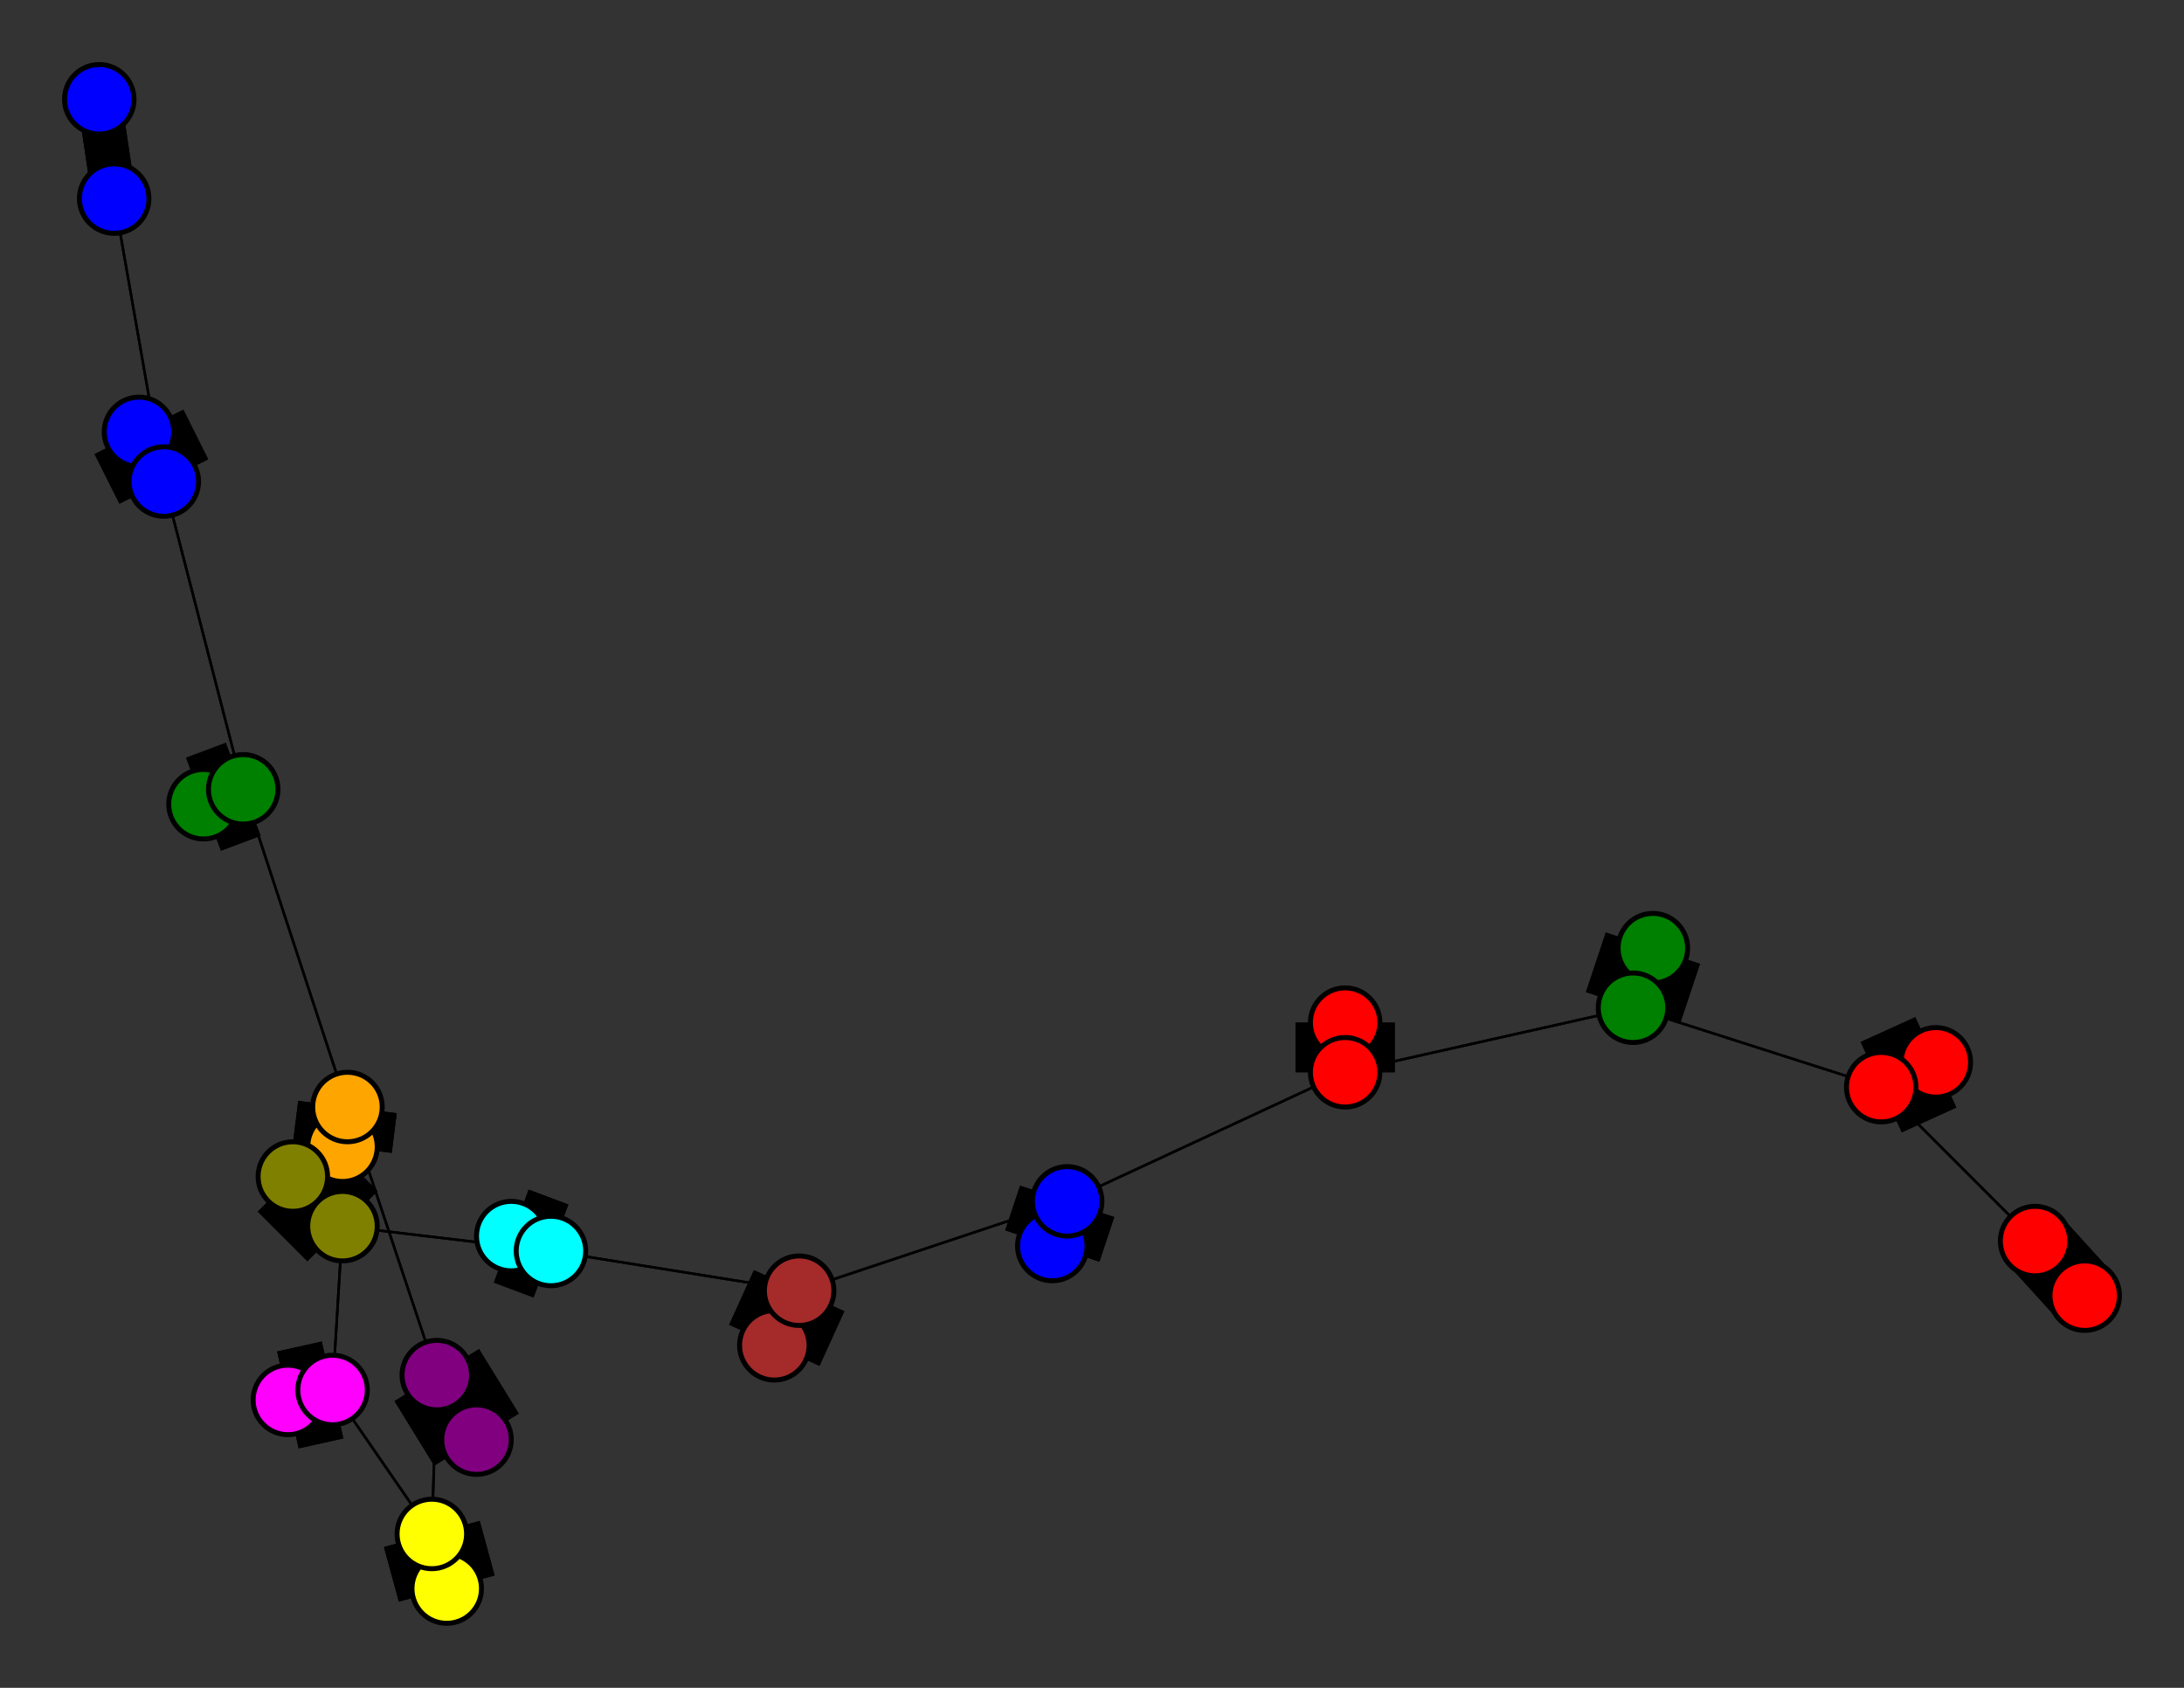 <svg width="440" height="340" xmlns="http://www.w3.org/2000/svg">
<rect width="100%" height="100%" fill="#333333" stroke="none"/>
<path stroke-width="8.857" stroke="black" d="M 20 20 23 40"/>
<path stroke-width="20.0" stroke="black" d="M 103 249 111 252"/>
<path stroke-width="0.5" stroke="black" d="M 111 252 69 247"/>
<path stroke-width="20.0" stroke="black" d="M 111 252 103 249"/>
<path stroke-width="0.5" stroke="black" d="M 111 252 161 260"/>
<path stroke-width="20.0" stroke="black" d="M 156 271 161 260"/>
<path stroke-width="0.5" stroke="black" d="M 161 260 111 252"/>
<path stroke-width="20.0" stroke="black" d="M 161 260 156 271"/>
<path stroke-width="0.5" stroke="black" d="M 161 260 215 242"/>
<path stroke-width="20.0" stroke="black" d="M 212 251 215 242"/>
<path stroke-width="0.5" stroke="black" d="M 215 242 161 260"/>
<path stroke-width="20.0" stroke="black" d="M 215 242 212 251"/>
<path stroke-width="0.5" stroke="black" d="M 215 242 271 216"/>
<path stroke-width="20.0" stroke="black" d="M 271 206 271 216"/>
<path stroke-width="0.5" stroke="black" d="M 271 216 215 242"/>
<path stroke-width="20.0" stroke="black" d="M 271 216 271 206"/>
<path stroke-width="0.5" stroke="black" d="M 271 216 329 203"/>
<path stroke-width="20.0" stroke="black" d="M 333 191 329 203"/>
<path stroke-width="0.5" stroke="black" d="M 329 203 271 216"/>
<path stroke-width="20.0" stroke="black" d="M 329 203 333 191"/>
<path stroke-width="0.5" stroke="black" d="M 329 203 379 219"/>
<path stroke-width="20.0" stroke="black" d="M 390 214 379 219"/>
<path stroke-width="0.5" stroke="black" d="M 379 219 329 203"/>
<path stroke-width="20.0" stroke="black" d="M 379 219 390 214"/>
<path stroke-width="0.5" stroke="black" d="M 379 219 410 250"/>
<path stroke-width="14.429" stroke="black" d="M 420 261 410 250"/>
<path stroke-width="0.5" stroke="black" d="M 69 247 111 252"/>
<path stroke-width="20.0" stroke="black" d="M 69 247 59 237"/>
<path stroke-width="0.5" stroke="black" d="M 69 247 67 280"/>
<path stroke-width="20.0" stroke="black" d="M 59 237 69 247"/>
<path stroke-width="8.857" stroke="black" d="M 23 40 20 20"/>
<path stroke-width="0.5" stroke="black" d="M 23 40 33 97"/>
<path stroke-width="20.0" stroke="black" d="M 28 87 33 97"/>
<path stroke-width="0.5" stroke="black" d="M 33 97 23 40"/>
<path stroke-width="20.0" stroke="black" d="M 33 97 28 87"/>
<path stroke-width="0.5" stroke="black" d="M 33 97 49 159"/>
<path stroke-width="20.0" stroke="black" d="M 41 162 49 159"/>
<path stroke-width="0.5" stroke="black" d="M 49 159 33 97"/>
<path stroke-width="20.0" stroke="black" d="M 49 159 41 162"/>
<path stroke-width="0.5" stroke="black" d="M 49 159 70 223"/>
<path stroke-width="20.0" stroke="black" d="M 69 231 70 223"/>
<path stroke-width="0.5" stroke="black" d="M 70 223 49 159"/>
<path stroke-width="0.5" stroke="black" d="M 410 250 379 219"/>
<path stroke-width="20.0" stroke="black" d="M 70 223 69 231"/>
<path stroke-width="20.0" stroke="black" d="M 96 290 88 277"/>
<path stroke-width="0.5" stroke="black" d="M 88 277 70 223"/>
<path stroke-width="20.0" stroke="black" d="M 88 277 96 290"/>
<path stroke-width="0.5" stroke="black" d="M 88 277 87 309"/>
<path stroke-width="20.0" stroke="black" d="M 90 320 87 309"/>
<path stroke-width="0.5" stroke="black" d="M 87 309 88 277"/>
<path stroke-width="20.0" stroke="black" d="M 87 309 90 320"/>
<path stroke-width="0.5" stroke="black" d="M 87 309 67 280"/>
<path stroke-width="20.0" stroke="black" d="M 58 282 67 280"/>
<path stroke-width="0.5" stroke="black" d="M 67 280 87 309"/>
<path stroke-width="20.0" stroke="black" d="M 67 280 58 282"/>
<path stroke-width="0.5" stroke="black" d="M 67 280 69 247"/>
<path stroke-width="0.5" stroke="black" d="M 70 223 88 277"/>
<path stroke-width="14.429" stroke="black" d="M 410 250 420 261"/>
<circle cx="20" cy="20" r="7.0" style="fill:blue;stroke:black;stroke-width:1.0"/>
<circle cx="23" cy="40" r="7.0" style="fill:blue;stroke:black;stroke-width:1.0"/>
<circle cx="28" cy="87" r="7.0" style="fill:blue;stroke:black;stroke-width:1.0"/>
<circle cx="33" cy="97" r="7.0" style="fill:blue;stroke:black;stroke-width:1.0"/>
<circle cx="41" cy="162" r="7.0" style="fill:green;stroke:black;stroke-width:1.0"/>
<circle cx="49" cy="159" r="7.0" style="fill:green;stroke:black;stroke-width:1.0"/>
<circle cx="69" cy="231" r="7.0" style="fill:orange;stroke:black;stroke-width:1.0"/>
<circle cx="70" cy="223" r="7.0" style="fill:orange;stroke:black;stroke-width:1.0"/>
<circle cx="96" cy="290" r="7.0" style="fill:purple;stroke:black;stroke-width:1.0"/>
<circle cx="88" cy="277" r="7.0" style="fill:purple;stroke:black;stroke-width:1.0"/>
<circle cx="90" cy="320" r="7.0" style="fill:yellow;stroke:black;stroke-width:1.0"/>
<circle cx="87" cy="309" r="7.0" style="fill:yellow;stroke:black;stroke-width:1.0"/>
<circle cx="58" cy="282" r="7.0" style="fill:fuchsia;stroke:black;stroke-width:1.0"/>
<circle cx="67" cy="280" r="7.0" style="fill:fuchsia;stroke:black;stroke-width:1.0"/>
<circle cx="59" cy="237" r="7.0" style="fill:olive;stroke:black;stroke-width:1.0"/>
<circle cx="69" cy="247" r="7.0" style="fill:olive;stroke:black;stroke-width:1.0"/>
<circle cx="103" cy="249" r="7.0" style="fill:aqua;stroke:black;stroke-width:1.0"/>
<circle cx="111" cy="252" r="7.0" style="fill:aqua;stroke:black;stroke-width:1.0"/>
<circle cx="156" cy="271" r="7.0" style="fill:brown;stroke:black;stroke-width:1.0"/>
<circle cx="161" cy="260" r="7.0" style="fill:brown;stroke:black;stroke-width:1.0"/>
<circle cx="212" cy="251" r="7.0" style="fill:blue;stroke:black;stroke-width:1.0"/>
<circle cx="215" cy="242" r="7.0" style="fill:blue;stroke:black;stroke-width:1.0"/>
<circle cx="271" cy="206" r="7.0" style="fill:red;stroke:black;stroke-width:1.0"/>
<circle cx="271" cy="216" r="7.0" style="fill:red;stroke:black;stroke-width:1.0"/>
<circle cx="333" cy="191" r="7.0" style="fill:green;stroke:black;stroke-width:1.0"/>
<circle cx="329" cy="203" r="7.0" style="fill:green;stroke:black;stroke-width:1.0"/>
<circle cx="390" cy="214" r="7.0" style="fill:red;stroke:black;stroke-width:1.0"/>
<circle cx="379" cy="219" r="7.0" style="fill:red;stroke:black;stroke-width:1.0"/>
<circle cx="420" cy="261" r="7.0" style="fill:red;stroke:black;stroke-width:1.0"/>
<circle cx="410" cy="250" r="7.0" style="fill:red;stroke:black;stroke-width:1.0"/>
</svg>
